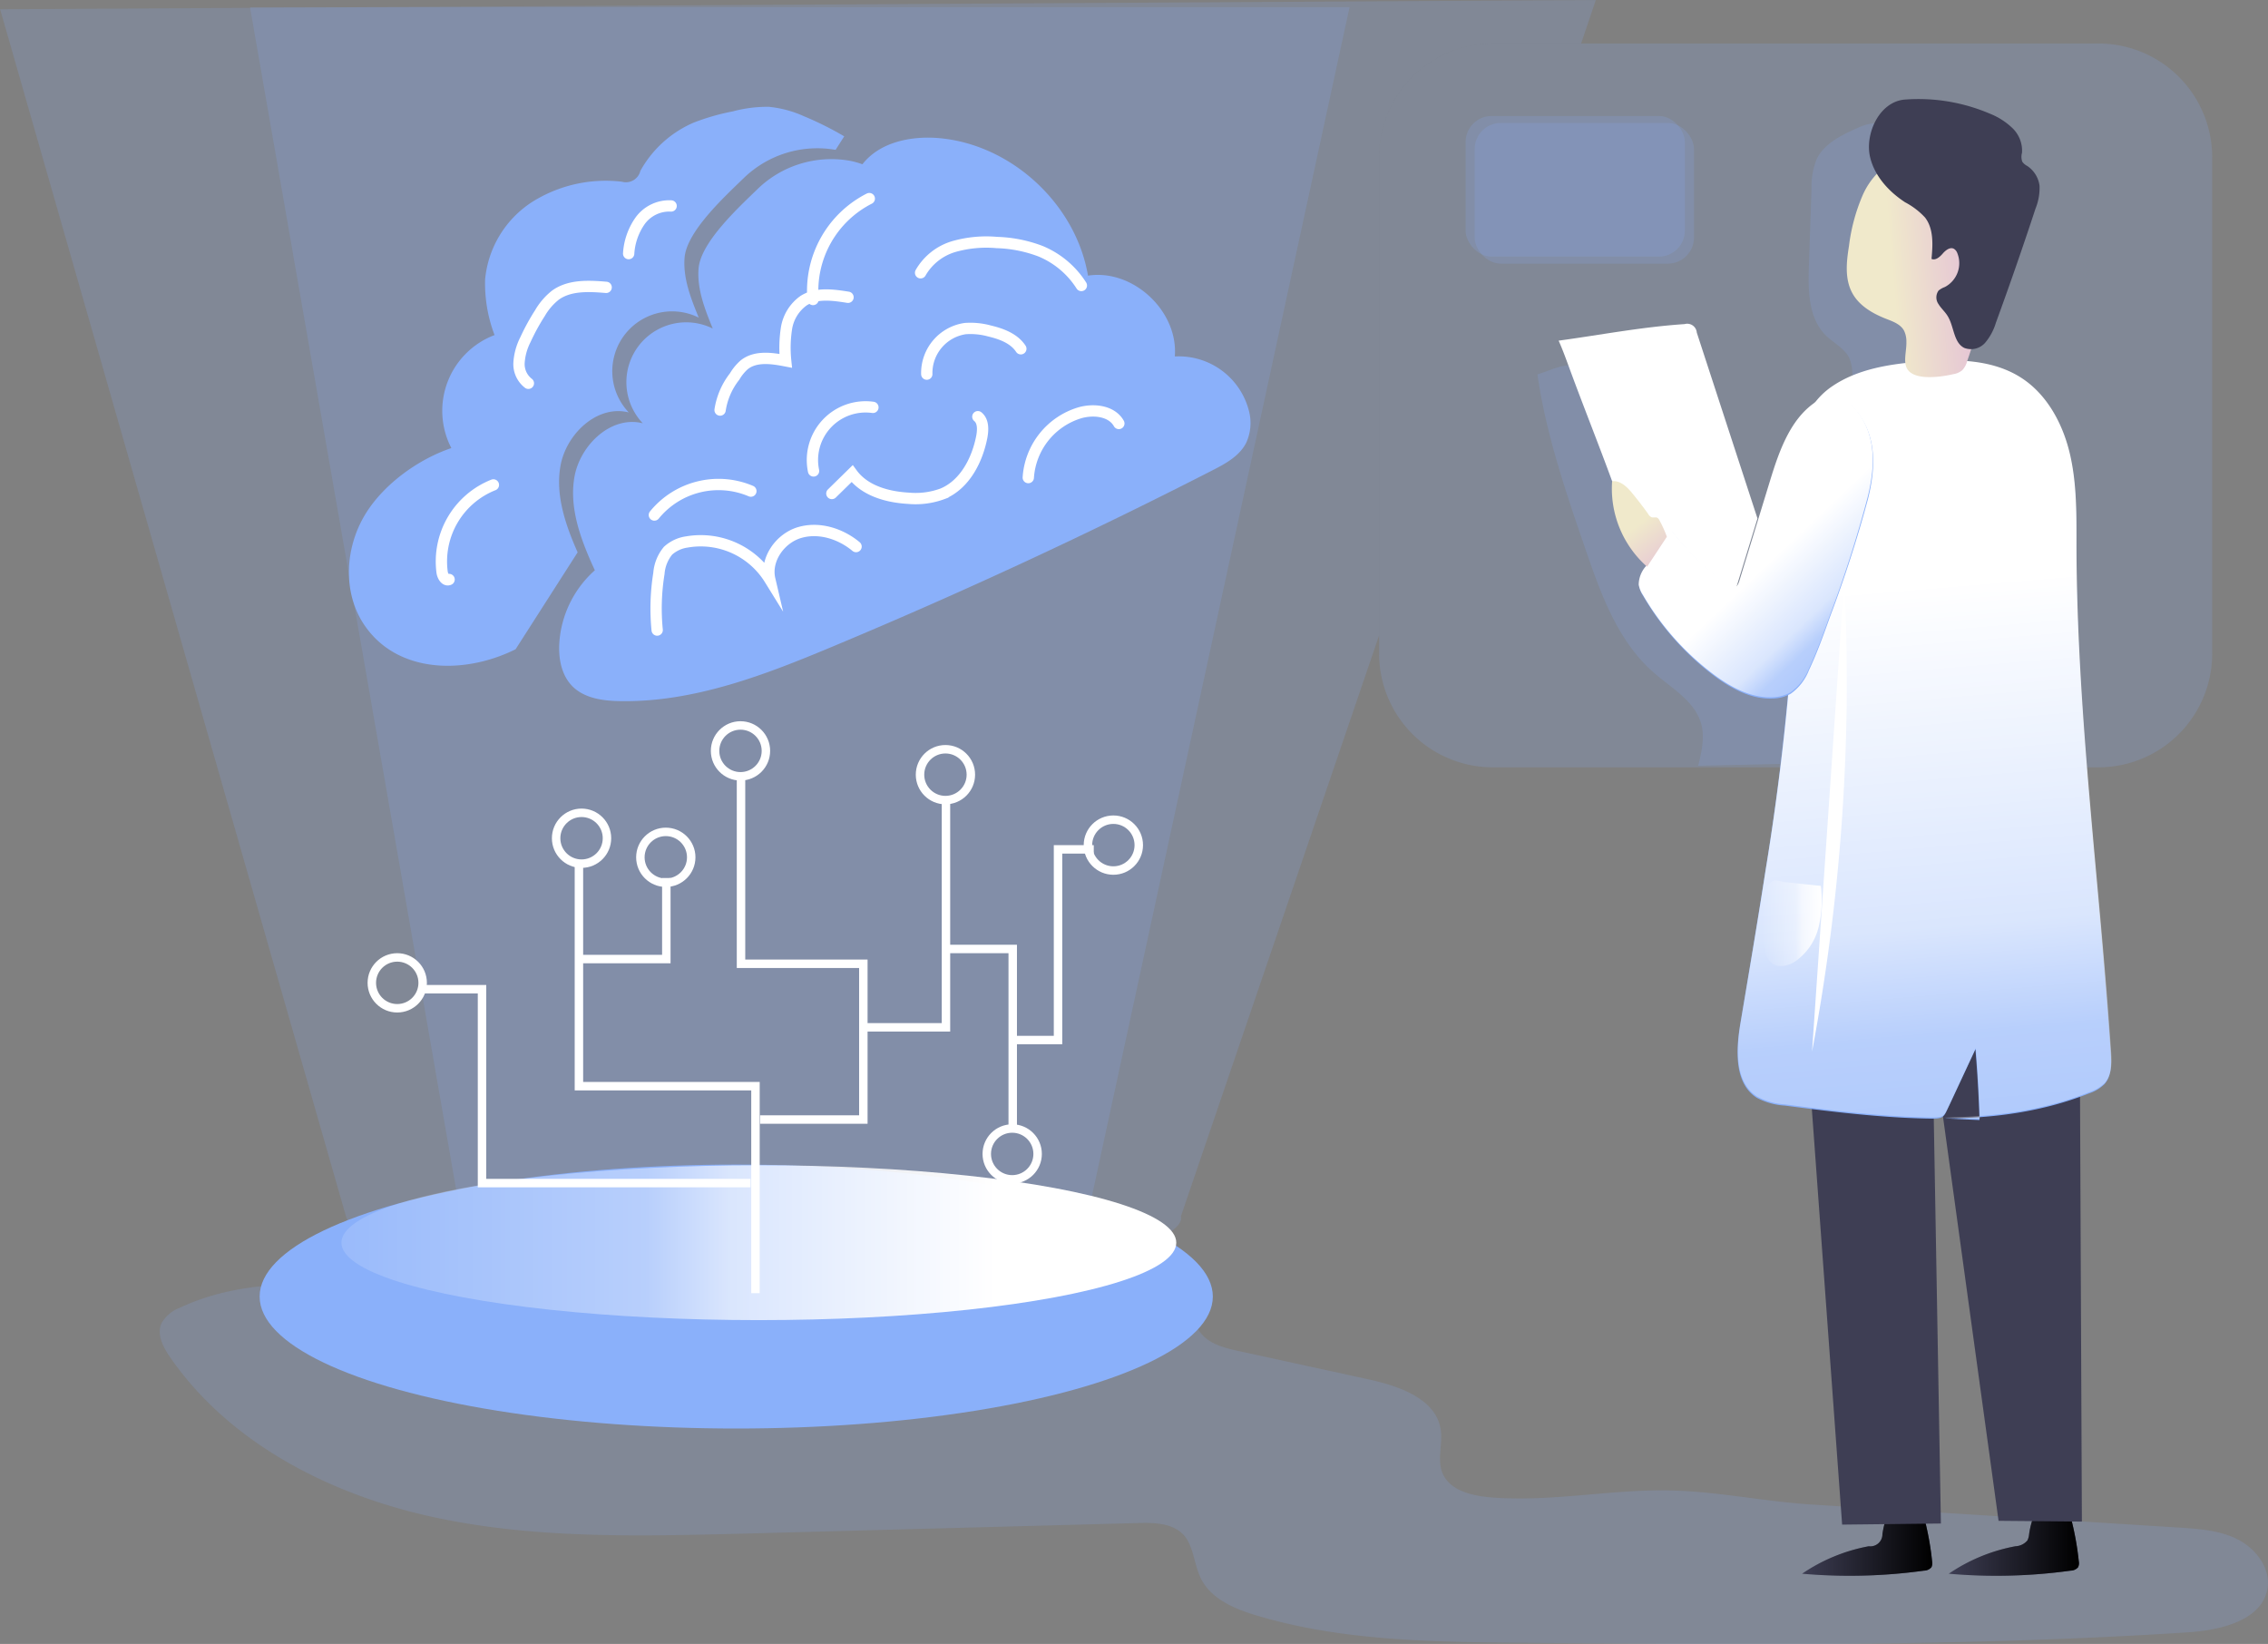 <svg id="Layer_1" data-name="Layer 1" xmlns="http://www.w3.org/2000/svg" xmlns:xlink="http://www.w3.org/1999/xlink" viewBox="0 0 388.98 281.92"><rect x="0" y="0" width="388.98" height="281.92" fill="#808080" stroke="none"/><defs><linearGradient id="linear-gradient" x1="313.05" y1="330.35" x2="335.38" y2="330.35" gradientUnits="userSpaceOnUse"><stop offset="0" stop-opacity="0"/><stop offset="0.99"/></linearGradient><linearGradient id="linear-gradient-2" x1="338.21" y1="330.35" x2="360.54" y2="330.35" xlink:href="#linear-gradient"/><linearGradient id="linear-gradient-3" x1="343.75" y1="349.97" x2="328.22" y2="166.02" gradientUnits="userSpaceOnUse"><stop offset="0.02" stop-color="#fff" stop-opacity="0"/><stop offset="0.58" stop-color="#fff" stop-opacity="0.39"/><stop offset="0.68" stop-color="#fff" stop-opacity="0.68"/><stop offset="1" stop-color="#fff"/></linearGradient><linearGradient id="linear-gradient-4" x1="335.34" y1="185.59" x2="310.27" y2="159.16" xlink:href="#linear-gradient-3"/><linearGradient id="linear-gradient-5" x1="341.42" y1="110.43" x2="328.47" y2="111.52" gradientUnits="userSpaceOnUse"><stop offset="0" stop-color="#e5c5d5"/><stop offset="0.42" stop-color="#ead4d1"/><stop offset="1" stop-color="#f0e9cb"/></linearGradient><linearGradient id="linear-gradient-6" x1="305.92" y1="223.85" x2="316.41" y2="223.85" xlink:href="#linear-gradient-3"/><linearGradient id="linear-gradient-7" x1="290.46" y1="162.65" x2="284.87" y2="155.57" xlink:href="#linear-gradient-5"/><linearGradient id="linear-gradient-8" x1="27.8" y1="213.11" x2="170.97" y2="213.11" xlink:href="#linear-gradient-3"/></defs><title>Artificial Intelligence</title><path d="M277.68,65.54,275.16,73H260a19.49,19.49,0,0,0-19.49,19.5V174.5l-34,99.65c1.29,4.55-26.25,13.66-73,13.16-68.12-.71-70.19-13.16-70.19-13.16L4,67.13Z" transform="translate(-3.98 -65.54)" fill="#8ab0fa" opacity="0.18" style="isolation:isolate"/><path d="M189.52,278.65,235.44,66.77H46.86L83.92,279.33s-19.31,11.76,48.81,12.48C179.46,292.3,190.82,283.2,189.52,278.65Z" transform="translate(-3.98 -65.54)" fill="#8ab0fa" opacity="0.18" style="isolation:isolate"/><path d="M260.21,322.37c-3.46-.24-7.57-1.07-8.85-4.26-.93-2.32.1-5-.29-7.44-.81-5.24-7.11-7.43-12.35-8.58l-22.3-4.86c-2.31-.51-4.79-1.11-6.33-2.89-1.09-1.27-1.53-3-2.37-4.42-3.49-6.05-12.13-6.12-19.15-5.51A830.58,830.58,0,0,1,70,286.21c-11.88-.67-24.37-1.49-35.11,3.57a6.1,6.1,0,0,0-3.21,2.68c-.86,1.91.27,4.09,1.46,5.82,10.06,14.58,27.05,23.38,44.48,27.28s35.52,3.44,53.39,3l68.17-1.83c2.7-.08,5.73,0,7.63,1.87s1.9,5.17,3.15,7.67c1.74,3.49,5.77,5.19,9.55,6.32,14.59,4.36,30.09,4.53,45.34,4.67,38.14.35,76.33.69,114.4-1.79,5.66-.37,12.79-2.07,13.64-7.61.52-3.41-2-6.71-5.07-8.3s-6.71-1.84-10.2-2.06l-62.93-3.95c-8-.5-16.08-2.22-23.94-2.4C280.57,320.87,270.55,323.09,260.21,322.37Z" transform="translate(-3.98 -65.54)" fill="#8ab0fa" opacity="0.18" style="isolation:isolate"/><path d="M335.35,333.3a1.67,1.67,0,0,1-.11,1,1.69,1.69,0,0,1-1.27.59,93.24,93.24,0,0,1-20.92.53,30,30,0,0,1,11.44-4.71,2.07,2.07,0,0,0,2.34-2.09,14.82,14.82,0,0,1,.79-3.08,1.14,1.14,0,0,1,.4-.6,1.24,1.24,0,0,1,.66-.09l3.62.19c1.44.09,1.5,0,1.86,1.43A48.46,48.46,0,0,1,335.35,333.3Z" transform="translate(-3.98 -65.54)" fill="#3e3e54"/><path d="M360.51,333.3a1.6,1.6,0,0,1-.12,1,1.69,1.69,0,0,1-1.27.59,93.15,93.15,0,0,1-20.91.53,30,30,0,0,1,11.44-4.71,2.82,2.82,0,0,0,2.05-1,3,3,0,0,0,.29-1.08,14.22,14.22,0,0,1,.79-3.08,1.09,1.09,0,0,1,.4-.6,1.19,1.19,0,0,1,.65-.09l3.62.19c1.45.09,1.5,0,1.87,1.43A50,50,0,0,1,360.51,333.3Z" transform="translate(-3.98 -65.54)" fill="#3e3e54"/><path d="M335.35,333.3a1.67,1.67,0,0,1-.11,1,1.69,1.69,0,0,1-1.27.59,93.24,93.24,0,0,1-20.92.53,30,30,0,0,1,11.44-4.71,2.07,2.07,0,0,0,2.34-2.09,14.82,14.82,0,0,1,.79-3.08,1.14,1.14,0,0,1,.4-.6,1.24,1.24,0,0,1,.66-.09l3.62.19c1.44.09,1.5,0,1.86,1.43A48.46,48.46,0,0,1,335.35,333.3Z" transform="translate(-3.98 -65.54)" fill="url(#linear-gradient)"/><path d="M360.51,333.3a1.6,1.6,0,0,1-.12,1,1.69,1.69,0,0,1-1.27.59,93.15,93.15,0,0,1-20.91.53,30,30,0,0,1,11.44-4.71,2.82,2.82,0,0,0,2.05-1,3,3,0,0,0,.29-1.08,14.22,14.22,0,0,1,.79-3.08,1.09,1.09,0,0,1,.4-.6,1.19,1.19,0,0,1,.65-.09l3.62.19c1.45.09,1.5,0,1.87,1.43A50,50,0,0,1,360.51,333.3Z" transform="translate(-3.98 -65.54)" fill="url(#linear-gradient-2)"/><path d="M311.46,210.93,319.92,327l16.94-.19-1.46-83,11.35,82.54,14.29.13-.54-124S344.75,173.29,311.46,210.93Z" transform="translate(-3.98 -65.54)" fill="#3e3e54"/><path d="M383.39,92.45v85.19a19.5,19.5,0,0,1-19.5,19.49H260a19.49,19.49,0,0,1-19.49-19.49V92.45A19.49,19.49,0,0,1,260,73H363.89A19.51,19.51,0,0,1,383.39,92.45Z" transform="translate(-3.98 -65.54)" fill="#8ab0fa" opacity="0.18" style="isolation:isolate"/><path d="M267.66,129.74c1.47,10.24,4.85,20.11,8.21,29.9,2.67,7.76,5.58,15.9,11.78,21.28,3.05,2.66,7,4.85,8.1,8.75.64,2.34.06,4.83-.51,7.19l20.79-.47a3.69,3.69,0,0,0,1.89-.37,3.4,3.4,0,0,0,1.26-1.92c1.61-4.59,1.51-9.57,1.76-14.43.6-12,3.71-24.36,11.84-33.16a12,12,0,0,0,2.69-3.6,10.3,10.3,0,0,0,.38-4.25q-.94-19.77-.42-39.56a6,6,0,0,0-.24-2.31,5.79,5.79,0,0,0-1.08-1.57l-6-7a4.76,4.76,0,0,0-1.23-1.14c-1.37-.8-3.11-.15-4.56.51-2.65,1.21-5.5,2.61-6.76,5.23a12.56,12.56,0,0,0-.89,5.1l-.45,13.22c-.15,4.22-.09,8.95,2.9,11.92,1.33,1.3,3.15,2.17,4,3.82a7.42,7.42,0,0,1,.43,4.18,33.53,33.53,0,0,1-1.67,7.34,66.36,66.36,0,0,1-3.1,7.14l-12,25c-.29.58-.75,1.27-1.39,1.15a1.5,1.5,0,0,1-.87-.74c-8.16-12-12.61-26.41-21.84-37.63-1.44-1.75-3.45-4.16-5.71-4.89C272.46,127.59,270.2,129,267.66,129.74Z" transform="translate(-3.98 -65.54)" fill="#8ab0fa" opacity="0.18" style="isolation:isolate"/><path d="M280.48,148.08c-2.16-5.93-5.27-13.73-7.43-19.66-.55-1.5-1.1-3-1.75-4.46,7.31-1,14.25-2.35,21.61-2.84a1.64,1.64,0,0,1,2.08,1.45l10.41,31.88-5.9,19.24Z" transform="translate(-3.98 -65.54)" fill="#fff"/><path d="M337.31,257.34c8.56,0,17-1.15,24.95-4.29a6.76,6.76,0,0,0,2.64-1.58c1.27-1.41,1.22-3.54,1.09-5.43-1.95-28.85-5.85-57.6-5.94-86.51,0-5.34.09-10.74-1.12-15.94s-3.93-10.27-8.44-13.13c-4.91-3.12-11.12-3.17-16.92-2.74-5.39.41-11,1.24-15.45,4.29-10.2,7-5.81,25.47-6.27,36a430.21,430.21,0,0,1-5.1,46.95c-1.36,8.76-2.85,17.5-4.31,26.24-.76,4.53-1,10.2,2.87,12.62a11.75,11.75,0,0,0,4.76,1.32c6.72.87,13.46,1.71,20.23,2.07,1.69.09,3.38.15,5.07.17,2.08,0,2-.37,2.9-2.22q2.26-4.83,4.51-9.67.51,6,.7,12.13" transform="translate(-3.98 -65.54)" fill="#8ab0fa"/><path d="M337.32,257.15c8.57,0,17-1.15,25-4.3a6.72,6.72,0,0,0,2.63-1.58c1.27-1.41,1.23-3.53,1.1-5.43-1.95-28.85-5.85-57.6-5.94-86.51,0-5.34.09-10.74-1.12-15.93s-3.94-10.28-8.44-13.13c-4.91-3.12-11.12-3.18-16.93-2.74-5.39.41-11,1.24-15.44,4.28-10.2,6.95-5.81,25.47-6.27,36a430.23,430.23,0,0,1-5.11,46.95c-1.35,8.76-2.84,17.5-4.31,26.25-.75,4.53-1,10.19,2.88,12.61a11.59,11.59,0,0,0,4.75,1.32c6.73.87,13.46,1.71,20.24,2.07,1.69.09,3.38.15,5.07.17,2.08,0,2-.36,2.9-2.21q2.25-4.85,4.51-9.68.51,6.06.69,12.13" transform="translate(-3.98 -65.54)" fill="url(#linear-gradient-3)"/><path d="M317.85,171.29c-1.11,3.11-2.22,6.22-3.63,9.2a8.92,8.92,0,0,1-3.09,4,6.45,6.45,0,0,1-3,.84c-3.84.21-7.45-1.81-10.5-4.14a46,46,0,0,1-11.82-13.42,4.4,4.4,0,0,1-.7-1.76,4.84,4.84,0,0,1,1.21-3.12l4.36-6.26a48.13,48.13,0,0,0,9.77,9.46,1.38,1.38,0,0,0,1.15.37c.42-.13.61-.61.74-1l5.28-17.23c1.67-5.41,3.75-11.36,8.73-14.06a4.6,4.6,0,0,1,2-.63,4.69,4.69,0,0,1,3.27,1.68c4.32,4.42,4.12,10.28,2.76,15.8A212.63,212.63,0,0,1,317.85,171.29Z" transform="translate(-3.98 -65.54)" fill="#8ab0fa"/><path d="M317.82,171.06c-1.11,3.11-2.22,6.22-3.63,9.2a8.92,8.92,0,0,1-3.09,4,6.59,6.59,0,0,1-3.05.85c-3.83.2-7.44-1.82-10.49-4.15a45.89,45.89,0,0,1-11.82-13.42,4.59,4.59,0,0,1-.71-1.75,4.85,4.85,0,0,1,1.22-3.13l4.36-6.25a47.58,47.58,0,0,0,9.77,9.45,1.34,1.34,0,0,0,1.14.37c.43-.13.62-.61.75-1L307.55,148c1.66-5.42,3.74-11.37,8.73-14.06a4.35,4.35,0,0,1,2-.63,4.64,4.64,0,0,1,3.27,1.67c4.32,4.42,4.12,10.28,2.75,15.8A211.67,211.67,0,0,1,317.82,171.06Z" transform="translate(-3.98 -65.54)" fill="url(#linear-gradient-4)"/><path d="M330.94,124.16a4.19,4.19,0,0,0-.39-1.89c-.59-1.13-1.92-1.6-3.1-2.06-2.32-.91-4.63-2.25-5.8-4.44-1.29-2.39-1-5.3-.56-8a31.63,31.63,0,0,1,2.33-8.7,12.79,12.79,0,0,1,6.1-6.41c3.38-1.5,7.37-.94,10.77.49a9.61,9.61,0,0,1,3.46,2.22c2,2.17,2.17,5.4,2.07,8.34a79.62,79.62,0,0,1-4.47,23.81,3.5,3.5,0,0,1-.83,1.51,3.14,3.14,0,0,1-1.51.67c-1.87.44-5.33.94-7.1-.1C330,128.49,331,126.17,330.94,124.16Z" transform="translate(-3.98 -65.54)" fill="url(#linear-gradient-5)"/><path d="M324.72,92.5c.77,3.25,3.21,5.91,6,7.73a12.69,12.69,0,0,1,3.41,2.6c1.51,1.94,1.35,4.66,1.12,7.11.69.31,1.42-.33,1.92-.91s1.28-1.19,1.94-.81a1.44,1.44,0,0,1,.55.69,4.62,4.62,0,0,1-2.12,5.85,3.69,3.69,0,0,0-1.08.61,2,2,0,0,0,0,2.34c.44.72,1.1,1.28,1.54,2,1.14,1.8,1,4.58,2.88,5.5a3.24,3.24,0,0,0,3.57-.89,9.49,9.49,0,0,0,1.84-3.43q3.56-9.73,6.79-19.56a9.47,9.47,0,0,0,.7-3.91A4.82,4.82,0,0,0,351.67,94a2.39,2.39,0,0,1-.85-.72,2.52,2.52,0,0,1-.05-1.54,5.37,5.37,0,0,0-1.64-4.23A12,12,0,0,0,345.18,85a31.15,31.15,0,0,0-14.46-2.39C326.28,82.94,323.78,88.52,324.72,92.5Z" transform="translate(-3.98 -65.54)" fill="#3e3e54"/><path d="M320.29,164.88a343.34,343.34,0,0,1-5.53,81" transform="translate(-3.98 -65.54)" fill="#fff"/><path d="M316.27,217.46a19.59,19.59,0,0,1-.41,7.16,10,10,0,0,1-4,5.8c-1.18.76-2.83,1.16-4,.31a4.34,4.34,0,0,1-1.31-2.56,20.88,20.88,0,0,1-.65-5.83c.09-1.49.68-5.43,2.48-5.83a6.58,6.58,0,0,1,1.42.27c.71.09,1.43.15,2.14.23Z" transform="translate(-3.98 -65.54)" fill="url(#linear-gradient-6)"/><path d="M286.47,162.73a17.88,17.88,0,0,1-6-14.65c1.37-.19,2.54.93,3.42,2s1.9,2.37,2.77,3.61a1.23,1.23,0,0,0,.58.55c.33.11.73-.06,1,.11a1,1,0,0,1,.36.44,19.5,19.5,0,0,1,1.26,2.8" transform="translate(-3.98 -65.54)" fill="url(#linear-gradient-7)"/><path d="M217.7,141.5c-1.16,2.26-3.54,3.56-5.8,4.71q-31.89,16.33-65,30.16c-11.7,4.9-23.9,9.63-36.59,9.41-2.93-.05-6.1-.48-8.17-2.56-1.88-1.91-2.41-4.79-2.23-7.47A18.27,18.27,0,0,1,106,163.34l-.55-1.21c-2.09-4.72-3.84-9.8-2.94-14.85,1-5.48,6.32-10.52,11.71-9.15a10.26,10.26,0,0,1,12-16.25c-1.34-3.29-2.71-6.74-2.43-10.28.35-4.53,6.94-10.54,10.16-13.68a18.16,18.16,0,0,1,15.73-4.82,14.19,14.19,0,0,1,2.21.61c3-3.84,8.43-4.92,13.29-4.47,12.36,1.16,23.32,11.33,25.4,23.57,7.7-1.19,15.52,6.08,14.89,13.86a12.42,12.42,0,0,1,12.7,9.28A8.14,8.14,0,0,1,217.7,141.5Z" transform="translate(-3.98 -65.54)" fill="#8ab0fa"/><path d="M189.44,114.5a15.16,15.16,0,0,0-7-5.88,22.94,22.94,0,0,0-7.48-1.49,20.36,20.36,0,0,0-7.38.69,9.76,9.76,0,0,0-5.71,4.5" transform="translate(-3.98 -65.54)" fill="none" stroke="#fff" stroke-linecap="round" stroke-miterlimit="10" stroke-width="1.94"/><path d="M127.48,135.86a12.32,12.32,0,0,1,2.5-5.76,8.15,8.15,0,0,1,1.64-2c1.92-1.54,4.69-1.15,7.11-.68a21.72,21.72,0,0,1,.15-5.64,7.22,7.22,0,0,1,2.91-4.67c2.2-1.41,5.05-1,7.63-.59" transform="translate(-3.98 -65.54)" fill="none" stroke="#fff" stroke-linecap="round" stroke-miterlimit="10" stroke-width="1.94"/><path d="M195.87,138.16c-1.21-2.15-4.23-2.51-6.62-1.85a12.45,12.45,0,0,0-8.91,11.13" transform="translate(-3.98 -65.54)" fill="none" stroke="#fff" stroke-linecap="round" stroke-miterlimit="10" stroke-width="1.94"/><path d="M116.69,173.59a37.6,37.6,0,0,1,.3-9.71,6.93,6.93,0,0,1,1.56-3.89,6,6,0,0,1,3.19-1.5A13.92,13.92,0,0,1,136,164.88c-.79-3.38,1.75-7,5.08-8s7.05.16,9.72,2.39" transform="translate(-3.98 -65.54)" fill="none" stroke="#fff" stroke-linecap="round" stroke-miterlimit="10" stroke-width="1.94"/><path d="M171.69,137c.95.77.9,2.22.68,3.43-.77,4-2.9,8.16-6.68,9.77a13.32,13.32,0,0,1-5.88.79c-3.64-.2-7.54-1.28-9.69-4.22l-3.47,3.4" transform="translate(-3.98 -65.54)" fill="none" stroke="#fff" stroke-linecap="round" stroke-miterlimit="10" stroke-width="1.94"/><path d="M162.93,129.7a7.71,7.71,0,0,1,6.59-7.81,12.28,12.28,0,0,1,4.13.4c2.07.49,4.24,1.28,5.41,3.06" transform="translate(-3.98 -65.54)" fill="none" stroke="#fff" stroke-linecap="round" stroke-miterlimit="10" stroke-width="1.94"/><path d="M148.77,88.92l-1.48,2.32a18.12,18.12,0,0,0-15.73,4.82c-3.23,3.14-9.81,9.15-10.17,13.68-.28,3.54,1.09,7,2.43,10.27a10.26,10.26,0,0,0-12,16.26c-5.39-1.37-10.73,3.67-11.71,9.15-.9,5,.85,10.13,2.94,14.84L92.41,176.88c-7.31,3.66-16.87,4.23-23.11-1a15.34,15.34,0,0,1-3.39-4.05c-3.09-5.36-2.6-12.34.48-17.69s9.16-9.78,15-11.76A13.89,13.89,0,0,1,88.8,123a24.88,24.88,0,0,1-1.62-9.55,17.79,17.79,0,0,1,8.06-13.27,23.69,23.69,0,0,1,15.39-3.48,2.55,2.55,0,0,0,3.18-1.86A19.06,19.06,0,0,1,123,86.55a38.25,38.25,0,0,1,6.67-1.91,22.68,22.68,0,0,1,6.18-.78,19,19,0,0,1,6,1.61A55.9,55.9,0,0,1,148.77,88.92Z" transform="translate(-3.98 -65.54)" fill="#8ab0fa"/><path d="M143.42,116.9a17.75,17.75,0,0,1,9.65-17.3" transform="translate(-3.98 -65.54)" fill="none" stroke="#fff" stroke-linecap="round" stroke-miterlimit="10" stroke-width="1.94"/><path d="M153.69,135.4a9.12,9.12,0,0,0-10.18,10.9" transform="translate(-3.98 -65.54)" fill="none" stroke="#fff" stroke-linecap="round" stroke-miterlimit="10" stroke-width="1.94"/><path d="M132.76,149.76a14.18,14.18,0,0,0-16.55,4.1" transform="translate(-3.98 -65.54)" fill="none" stroke="#fff" stroke-linecap="round" stroke-miterlimit="10" stroke-width="1.94"/><path d="M94.6,131.27A4.15,4.15,0,0,1,93,127.7a10.16,10.16,0,0,1,1.1-3.92,36.53,36.53,0,0,1,2.49-4.55,10.86,10.86,0,0,1,2.67-3.09c2.43-1.74,5.7-1.57,8.68-1.32" transform="translate(-3.98 -65.54)" fill="none" stroke="#fff" stroke-linecap="round" stroke-miterlimit="10" stroke-width="1.94"/><path d="M119.08,100.86a6.18,6.18,0,0,0-5.28,2.5,10.91,10.91,0,0,0-2,5.67" transform="translate(-3.98 -65.54)" fill="none" stroke="#fff" stroke-linecap="round" stroke-miterlimit="10" stroke-width="1.94"/><path d="M81,164.92c-.6.27-1.09-.57-1.19-1.22a14.12,14.12,0,0,1,8.79-15" transform="translate(-3.98 -65.54)" fill="none" stroke="#fff" stroke-linecap="round" stroke-miterlimit="10" stroke-width="1.94"/><ellipse cx="126.27" cy="222.35" rx="81.74" ry="22.63" fill="#8ab0fa"/><ellipse cx="130.15" cy="213.11" rx="71.59" ry="13.28" fill="url(#linear-gradient-8)"/><polyline points="129.57 221.77 129.57 186.27 99.29 186.27 99.29 148.11" fill="none" stroke="#fff" stroke-miterlimit="10" stroke-width="1.45"/><circle cx="99.74" cy="143.75" r="4.36" fill="none" stroke="#fff" stroke-miterlimit="10" stroke-width="1.45"/><circle cx="68.13" cy="168.55" r="4.36" fill="none" stroke="#fff" stroke-miterlimit="10" stroke-width="1.45"/><circle cx="114.19" cy="147.02" r="4.36" fill="none" stroke="#fff" stroke-miterlimit="10" stroke-width="1.45"/><circle cx="127" cy="128.77" r="4.36" fill="none" stroke="#fff" stroke-miterlimit="10" stroke-width="1.45"/><circle cx="162.15" cy="132.85" r="4.36" fill="none" stroke="#fff" stroke-miterlimit="10" stroke-width="1.45"/><circle cx="190.95" cy="144.93" r="4.36" fill="none" stroke="#fff" stroke-miterlimit="10" stroke-width="1.45"/><circle cx="173.6" cy="197.89" r="4.36" fill="none" stroke="#fff" stroke-miterlimit="10" stroke-width="1.45"/><polyline points="99.29 164.47 114.28 164.47 114.28 150.57" fill="none" stroke="#fff" stroke-miterlimit="10" stroke-width="1.45"/><polyline points="130.36 191.99 148.07 191.99 148.07 165.28 127.09 165.28 127.09 133.13" fill="none" stroke="#fff" stroke-miterlimit="10" stroke-width="1.45"/><polyline points="162.24 137.21 162.24 176.18 148.34 176.18" fill="none" stroke="#fff" stroke-miterlimit="10" stroke-width="1.45"/><polyline points="128.72 202.89 82.67 202.89 82.67 169.64 72.04 169.64" fill="none" stroke="#fff" stroke-miterlimit="10" stroke-width="1.45"/><polyline points="162.42 162.74 173.69 162.74 173.69 193.81" fill="none" stroke="#fff" stroke-miterlimit="10" stroke-width="1.45"/><polyline points="173.69 178.36 181.46 178.36 181.46 145.66 187.59 145.66" fill="none" stroke="#fff" stroke-miterlimit="10" stroke-width="1.45"/><rect x="251.36" y="19.89" width="37.61" height="24.12" rx="4.47" fill="#8ab0fa" opacity="0.18" style="isolation:isolate"/><rect x="252.92" y="21.09" width="37.61" height="24.12" rx="4.47" fill="#8ab0fa" opacity="0.18" style="isolation:isolate"/></svg>